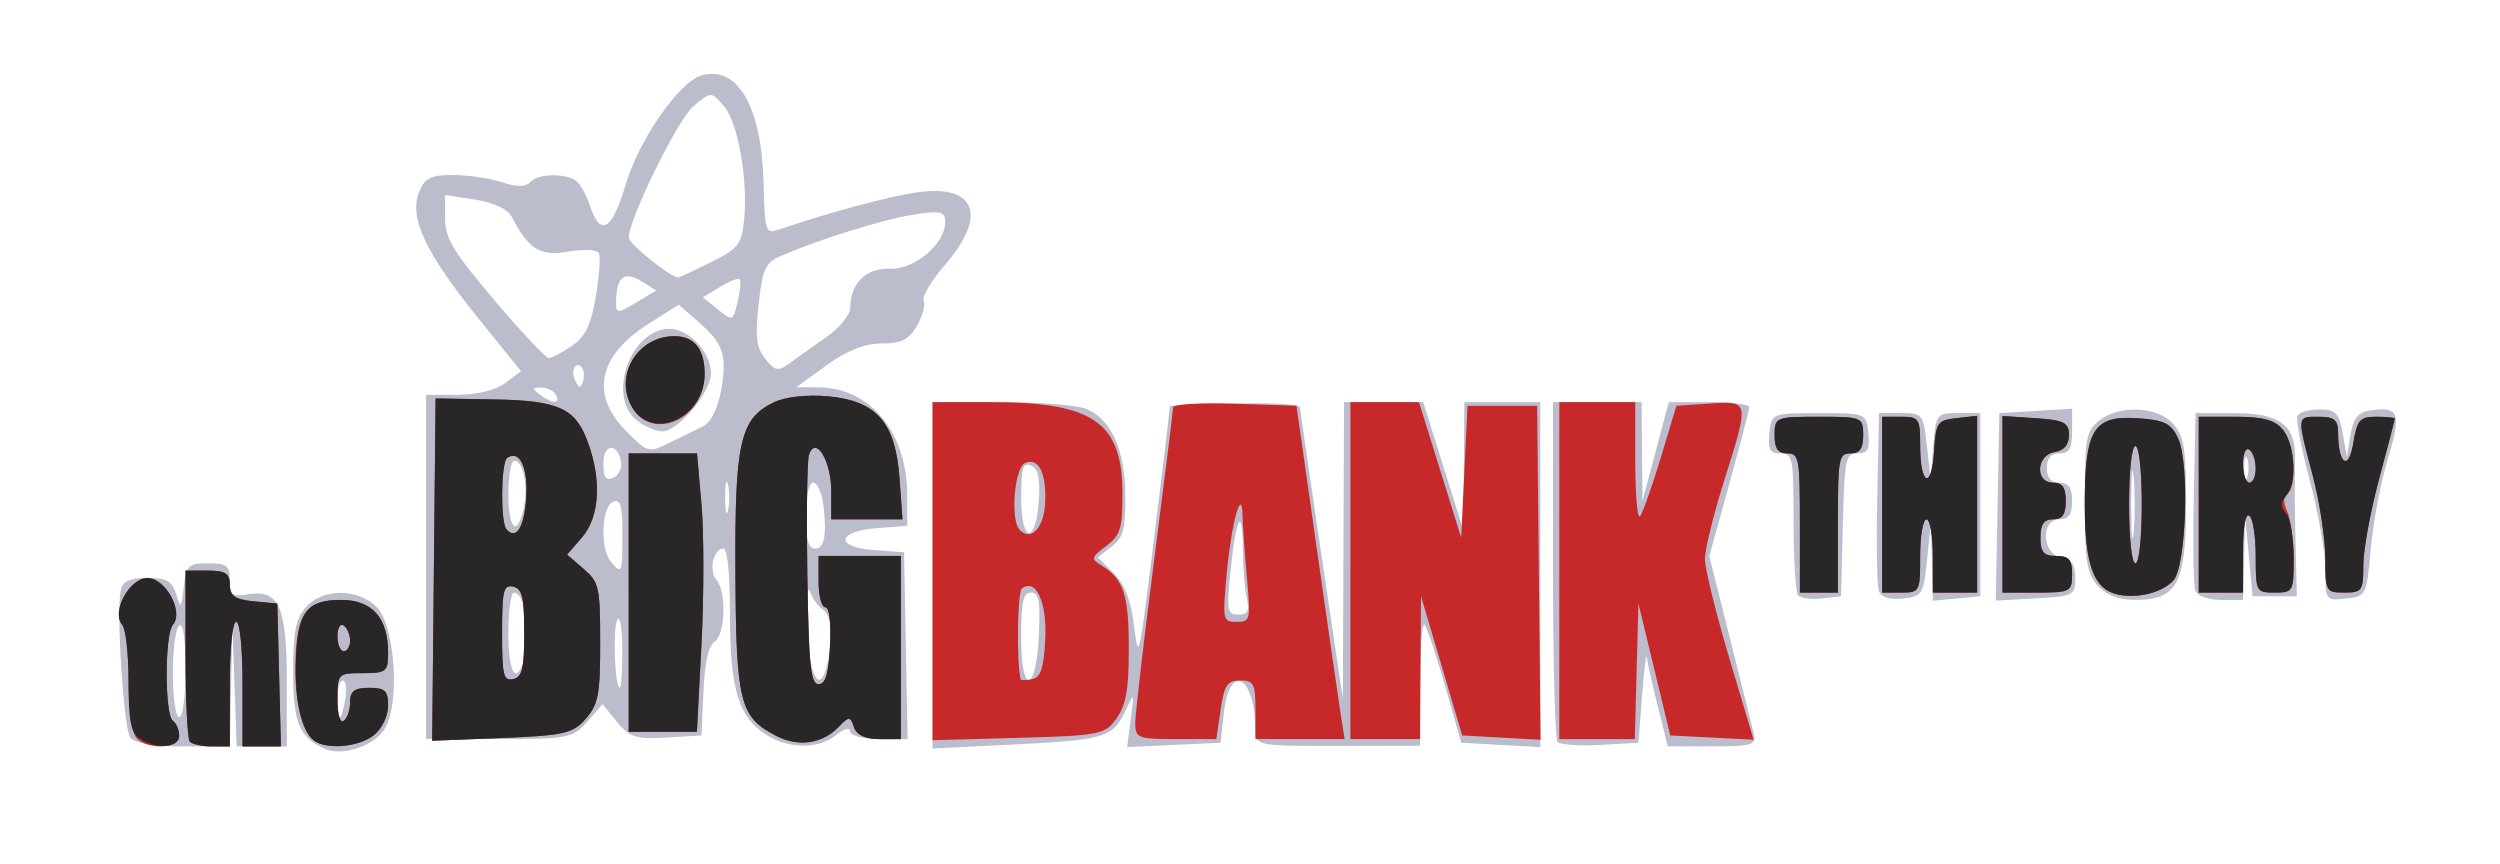 <?xml version="1.0" encoding="UTF-8" standalone="no"?>
<!-- Created with Inkscape (http://www.inkscape.org/) -->

<svg
   xmlns:dc="http://purl.org/dc/elements/1.1/"
   xmlns:cc="http://creativecommons.org/ns#"
   xmlns:rdf="http://www.w3.org/1999/02/22-rdf-syntax-ns#"
   xmlns:svg="http://www.w3.org/2000/svg"
   xmlns="http://www.w3.org/2000/svg"
   xmlns:sodipodi="http://sodipodi.sourceforge.net/DTD/sodipodi-0.dtd"
   xmlns:inkscape="http://www.inkscape.org/namespaces/inkscape"
   width="402"
   height="139"
   id="svg2"
   version="1.1"
   inkscape:version="0.48.2 r9819"
   sodipodi:docname="New document 1">
  <defs
     id="defs4" />
  <sodipodi:namedview
     id="base"
     pagecolor="#ffffff"
     bordercolor="#666666"
     borderopacity="1.0"
     inkscape:pageopacity="0.0"
     inkscape:pageshadow="2"
     inkscape:zoom="1.4"
     inkscape:cx="254.37558"
     inkscape:cy="29.485587"
     inkscape:document-units="px"
     inkscape:current-layer="layer1"
     showgrid="false"
     fit-margin-top="0"
     fit-margin-left="0"
     fit-margin-right="0"
     fit-margin-bottom="0"
     inkscape:window-width="1280"
     inkscape:window-height="752"
     inkscape:window-x="0"
     inkscape:window-y="0"
     inkscape:window-maximized="1" />
  <g
     inkscape:label="Layer 1"
     inkscape:groupmode="layer"
     id="layer1"
     transform="translate(-530.429,-654.291)">
    <g
       id="g3339"
       transform="matrix(1.018,0,0,1.178,-11.274,-122.485)">
      <path
         style="fill:#bbbdcc"
         d="m 583.429,761.618 c -4.072,-1.598 -5,-3.544 -5,-10.483 0,-5.512 0.39,-7.235 2,-8.845 2.539,-2.539 8.018,-2.616 11.057,-0.155 3.137,2.54 3.941,13.729 1.223,17.005 -1.842,2.22 -6.66,3.507 -9.28,2.478 z m 3.245,-6.828 c 0.263,-1.375 0.09,-2.5 -0.383,-2.5 -0.474,0 -0.861,1.125 -0.861,2.5 0,1.375 0.173,2.5 0.383,2.5 0.211,0 0.598,-1.125 0.861,-2.5 z m -33.992,5.25 c -1.025,-1.291 -2.195,-16.899 -1.499,-20 0.29,-1.292 1.391,-1.75 4.203,-1.75 3.057,0 3.962,0.445 4.578,2.25 0.698,2.045 0.806,1.954 1.18,-1 0.375,-2.956 0.722,-3.25 3.848,-3.25 2.931,0 3.437,0.342 3.437,2.327 0,1.987 0.414,2.266 2.839,1.91 4.922,-0.722 6.161,1.658 6.161,11.834 l 0,8.929 -3.96,0 -3.96,0 -0.337,-8.25 -0.337,-8.25 -0.204,8.25 -0.204,8.25 -7.378,0 c -4.706,0 -7.737,-0.453 -8.37,-1.25 z m 8.748,-9.309 c 0,-4.118 -0.372,-6.329 -1,-5.941 -0.55,0.34 -1,3.291 -1,6.559 0,3.294 0.446,5.941 1,5.941 0.565,0 1,-2.853 1,-6.559 z m 91.763,8.994 c -4.409,-2.393 -5.763,-6.24 -5.763,-16.385 0,-5.55 -0.399,-9.05 -1.031,-9.05 -1.595,0 -2.369,3 -1.101,4.267 1.618,1.618 1.402,7.483 -0.31,8.441 -0.945,0.529 -1.549,2.877 -1.75,6.8 l -0.307,5.992 -5.535,0.293 c -4.779,0.253 -5.847,-0.039 -7.818,-2.137 l -2.283,-2.43 -2.387,2.387 c -2.24,2.24 -3.096,2.387 -13.932,2.387 l -11.545,0 0,-23.5 0,-23.5 5.035,0 c 2.946,0 6.055,-0.668 7.495,-1.611 l 2.459,-1.612 -6.861,-7.346 c -8.238,-8.822 -10.83,-13.596 -9.255,-17.053 0.895,-1.964 1.827,-2.378 5.361,-2.378 2.353,0 5.832,0.446 7.731,0.99 2.28,0.654 3.79,0.654 4.443,0 1.164,-1.164 5.575,-1.288 7.278,-0.205 0.653,0.415 1.654,1.983 2.225,3.485 1.605,4.222 3.493,3.258 5.567,-2.842 2.106,-6.197 8.447,-14.121 12.015,-15.017 5.713,-1.434 9.533,4.288 9.816,14.702 0.176,6.468 0.336,6.937 2.19,6.394 8.407,-2.461 17.801,-4.644 22.217,-5.163 9.121,-1.072 10.976,3.197 4.292,9.881 -2.195,2.195 -3.732,4.412 -3.414,4.926 0.318,0.514 -0.146,2.04 -1.032,3.391 -1.263,1.927 -2.466,2.456 -5.589,2.456 -2.688,0 -5.521,0.968 -8.727,2.981 l -4.747,2.981 3.5,0.021 c 8.166,0.048 13.995,6.175 13.998,14.713 l 0.002,4.195 -4.672,0.305 c -6.414,0.418 -6.881,2.599 -0.642,2.997 l 4.814,0.307 0.28,12.75 0.28,12.75 -4.53,0 c -2.515,0 -4.53,-0.47 -4.53,-1.057 0,-0.592 -0.977,-0.373 -2.223,0.5 -2.772,1.941 -7.428,1.938 -11.015,-0.009 z m -22.778,-11.685 c -0.008,-2.888 -0.36,-4.708 -0.781,-4.046 -0.743,1.169 -0.392,9.296 0.401,9.296 0.217,0 0.388,-2.362 0.38,-5.25 z m 32.385,2 c 0.994,-3.708 0.713,-6.602 -0.723,-7.45 -0.744,-0.44 -1.609,-1.475 -1.921,-2.3 -0.786,-2.076 -0.867,5.045 -0.101,8.875 0.734,3.671 1.896,4.041 2.745,0.875 z m -47.977,-0.332 c 1.301,-3.39 0.341,-9.418 -1.5,-9.418 -0.491,0 -0.893,2.475 -0.893,5.5 0,5.314 1.141,7.181 2.393,3.918 z m 15.607,-17.387 c 0,-4.006 -0.291,-4.857 -1.5,-4.393 -1.815,0.696 -2.026,6.436 -0.3,8.162 1.754,1.754 1.8,1.658 1.8,-3.769 z m 32,-0.95 c 0,-1.605 -0.273,-3.63 -0.607,-4.5 -1.167,-3.04 -2.393,-1.545 -2.393,2.918 0,3.333 0.389,4.5 1.5,4.5 0.991,0 1.5,-0.991 1.5,-2.918 z m -47.568,-2.667 c 0.731,-2.911 -0.088,-6.415 -1.499,-6.415 -0.513,0 -0.933,2.025 -0.933,4.5 0,4.918 1.401,6.022 2.432,1.915 z m 32.257,-3.165 c -0.252,-0.963 -0.457,-0.175 -0.457,1.75 0,1.925 0.206,2.712 0.457,1.75 0.252,-0.963 0.252,-2.538 0,-3.5 z m -16.89,-3.043 c -0.527,-2.716 -2.799,-2.572 -2.799,0.178 0,1.893 0.4,2.399 1.549,1.958 0.852,-0.327 1.415,-1.288 1.25,-2.136 z m 13.028,-4.934 c 1.689,-0.695 3.173,-4.57 3.173,-8.287 0,-2.127 -0.929,-3.593 -3.538,-5.582 l -3.538,-2.698 -4.712,2.564 c -7.982,4.342 -9.322,9.672 -3.678,14.627 3.508,3.08 3.561,3.091 7.25,1.513 2.044,-0.875 4.313,-1.836 5.043,-2.136 z m -10.604,-0.83 c -4.717,-3.304 -0.875,-12.443 5.232,-12.443 3.076,0 6.545,3.221 6.545,6.077 0,2.578 -5.195,7.923 -7.701,7.923 -1.02,0 -2.855,-0.701 -4.077,-1.557 z m -12.723,-3.443 c -0.34,-0.55 -1.379,-0.993 -2.309,-0.985 -1.457,0.013 -1.484,0.149 -0.191,0.985 1.958,1.266 3.282,1.266 2.5,0 z m 4.104,-3.729 c -1.017,-1.017 -1.855,0.514 -1.021,1.863 0.63,1.019 0.866,1.02 1.204,0.004 0.232,-0.695 0.149,-1.535 -0.183,-1.867 z m 38.646,-4.163 c 2.062,-1.249 3.75,-3.048 3.75,-3.998 0,-3.305 2.526,-5.451 6.25,-5.311 3.891,0.146 8.75,-3.396 8.75,-6.379 0,-1.434 -0.725,-1.58 -5.011,-1.012 -4.781,0.634 -15.489,3.534 -21.134,5.723 -2.271,0.881 -2.742,1.804 -3.332,6.529 -0.561,4.487 -0.366,5.859 1.057,7.431 1.51,1.668 2.026,1.75 3.832,0.609 1.148,-0.726 3.775,-2.341 5.837,-3.59 z m -40.256,1.237 c 2.172,-1.283 3.029,-2.802 3.81,-6.749 0.554,-2.801 0.771,-5.474 0.484,-5.94 -0.288,-0.466 -2.471,-0.555 -4.852,-0.198 -4.447,0.667 -6.232,-0.292 -8.935,-4.801 -0.598,-0.997 -2.912,-1.922 -5.75,-2.298 l -4.75,-0.63 0,3.218 c 0,2.67 1.325,4.567 7.781,11.136 4.279,4.355 8.147,7.918 8.596,7.918 0.448,0 2.076,-0.745 3.618,-1.655 z m 26.561,-9.123 c -0.208,-0.208 -1.604,0.264 -3.102,1.048 l -2.723,1.427 2.376,1.665 c 2.31,1.618 2.397,1.588 3.102,-1.048 0.399,-1.492 0.555,-2.883 0.347,-3.091 z m -15.619,0.244 c -2.645,-1.415 -3.892,-0.521 -3.921,2.81 -0.014,1.673 0.168,1.681 3.164,0.131 l 3.18,-1.644 -2.423,-1.297 z m 11.028,-2.546 c 4.318,-1.857 4.88,-2.466 5.256,-5.687 0.652,-5.582 -0.935,-13.391 -3.176,-15.632 -2.012,-2.012 -2.017,-2.012 -4.78,-0.025 -2.479,1.784 -10.209,15.341 -10.249,17.978 -0.013,0.831 6.449,5.325 7.798,5.424 0.173,0.013 2.491,-0.913 5.15,-2.057 z m 35.035,42.724 0,-23.644 10.935,0 c 6.014,0 12.066,0.43 13.448,0.955 3.909,1.486 6.01,5.573 6.067,11.8 0.042,4.587 -0.314,5.74 -2.151,6.961 l -2.201,1.463 2.502,2.16 c 1.755,1.515 2.718,3.653 3.223,7.16 0.69,4.786 0.802,4.443 2.606,-8 1.037,-7.15 2.152,-15.025 2.478,-17.5 l 0.593,-4.5 10.25,-0.285 c 5.638,-0.157 10.271,0.068 10.297,0.5 0.026,0.432 1.557,9.56 3.403,20.285 l 3.356,19.5 0.097,-20.25 0.097,-20.25 6.25,0.003 6.25,0.003 3.175,8.747 3.175,8.747 0.075,-8.75 0.075,-8.75 6,0 6,0 0,23.548 0,23.548 -6.24,-0.298 -6.24,-0.298 -2.547,-7.703 c -1.401,-4.237 -2.868,-8.024 -3.26,-8.417 -0.392,-0.392 -0.713,3.166 -0.713,7.908 l 0,8.621 -13,0.022 c -12.777,0.022 -13,-0.016 -13.014,-2.205 -0.046,-7.444 -4.105,-9.249 -4.986,-2.217 l -0.5,3.99 -7.388,0.297 -7.388,0.297 0.585,-3.797 c 0.578,-3.746 0.566,-3.761 -0.831,-1.165 -1.967,3.653 -3.267,3.991 -17.727,4.61 l -12.75,0.546 0,-23.644 z m 16.8,8.027 c 0.242,-4.584 0.003,-5.671 -1.25,-5.671 -1.23,0 -1.55,1.256 -1.55,6.083 0,8.078 2.369,7.729 2.8,-0.412 z m 32.83,-4.921 c -0.332,-1.238 -0.609,-4.237 -0.617,-6.667 -0.019,-6.05 -1.064,-4.507 -1.931,2.851 -0.657,5.575 -0.559,6.065 1.218,6.065 1.517,0 1.803,-0.485 1.33,-2.25 z M 696.23,727.59 c 0.218,-2.933 -0.125,-4.209 -1.25,-4.641 -1.276,-0.489 -1.551,0.303 -1.551,4.457 0,6.208 2.341,6.362 2.801,0.184 z m 81.908,33.077 c -0.39,-0.39 -0.709,-10.984 -0.709,-23.542 l 0,-22.833 7,0 7,0 0.066,6.75 0.066,6.75 2.083,-6.75 2.083,-6.75 6.351,0 c 3.493,0 6.351,0.305 6.351,0.678 0,0.373 -1.421,5.101 -3.157,10.508 l -3.157,9.83 3.264,11.242 c 1.795,6.183 3.494,12.03 3.774,12.992 0.452,1.549 -0.298,1.75 -6.536,1.75 l -7.046,0 -1.571,-5.404 c -0.864,-2.972 -1.649,-6.01 -1.744,-6.75 -0.095,-0.74 -0.432,1.579 -0.75,5.154 l -0.577,6.5 -6.041,0.292 c -3.323,0.161 -6.36,-0.027 -6.75,-0.417 z m 38.005,-19.995 c -0.393,-0.393 -0.714,-4.914 -0.714,-10.047 0,-8.767 -0.125,-9.333 -2.066,-9.333 -1.664,0 -2.005,-0.535 -1.75,-2.75 0.314,-2.727 0.378,-2.75 7.816,-2.75 7.438,0 7.503,0.023 7.816,2.75 0.253,2.201 -0.089,2.75 -1.714,2.75 -1.882,0 -2.051,0.712 -2.316,9.75 l -0.286,9.75 -3.036,0.297 c -1.67,0.164 -3.357,-0.024 -3.75,-0.417 z m 12.745,-0.628 c -0.29,-0.756 -0.4,-6.522 -0.243,-12.814 l 0.285,-11.439 3.5,0 c 3.398,0 3.516,0.131 4.065,4.5 l 0.565,4.5 0.435,-4.5 c 0.425,-4.393 0.518,-4.5 3.935,-4.5 l 3.5,0 0,12.5 0,12.5 -3.75,0.31 -3.75,0.31 -0.157,-5.31 -0.157,-5.31 -0.593,5 c -0.566,4.769 -0.743,5.014 -3.85,5.314 -2.077,0.2 -3.448,-0.184 -3.785,-1.061 z m 18.761,-11.454 0.28,-12.799 5.75,-0.3 5.75,-0.3 0,3.05 c 0,2.383 -0.437,3.05 -2,3.05 -1.333,0 -2,0.667 -2,2 0,1.333 0.667,2 2,2 1.467,0 2,0.667 2,2.5 0,1.833 -0.533,2.5 -2,2.5 -3.01,0 -2.781,4.75 0.25,5.18 1.648,0.234 2.25,0.988 2.25,2.82 0,2.37 -0.328,2.516 -6.28,2.799 l -6.28,0.298 0.28,-12.799 z m 15.78,10.701 c -1.718,-1.718 -2,-3.333 -2,-11.443 0,-8.625 0.193,-9.578 2.223,-11 3.186,-2.231 9.334,-2 11.777,0.443 1.704,1.704 2,3.333 2,11 0,10.741 -1.39,13 -8,13 -2.667,0 -4.667,-0.667 -6,-2 z m 5.728,-14.75 c -0.216,-2.062 -0.392,-0.375 -0.392,3.75 0,4.125 0.177,5.812 0.392,3.75 0.216,-2.062 0.216,-5.438 0,-7.5 z m 9.706,15.439 c -0.277,-0.721 -0.375,-6.459 -0.219,-12.75 l 0.285,-11.439 6.223,0.009 c 7.109,0.01 9.594,1.624 9.495,6.167 -0.088,4.046 -0.06,7.077 0.122,13.325 l 0.16,5.5 -3.5,0 -3.5,0 -0.587,-5.5 -0.587,-5.5 -0.163,5.75 -0.163,5.75 -3.531,0 c -1.99,0 -3.751,-0.572 -4.035,-1.311 z m 8.228,-17.939 c -0.277,-0.688 -0.504,-0.125 -0.504,1.25 0,1.375 0.227,1.938 0.504,1.25 0.277,-0.688 0.277,-1.812 0,-2.5 z m 12.323,15.063 c -0.008,-2.372 -1.119,-7.867 -2.468,-12.211 -1.349,-4.343 -2.216,-8.281 -1.926,-8.75 0.29,-0.469 1.862,-0.853 3.493,-0.853 2.54,0 3.064,0.467 3.649,3.25 l 0.683,3.25 0.549,-3 c 0.397,-2.17 1.19,-3.091 2.865,-3.329 4.828,-0.686 5.266,0.248 3.061,6.533 -1.118,3.188 -2.339,8.721 -2.712,12.296 -0.672,6.441 -0.708,6.503 -3.929,6.813 -3.211,0.31 -3.25,0.261 -3.265,-4 z"
         id="path3345"
         inkscape:connector-curvature="0" />
      <path
         style="fill:#c7292b"
         d="m 553.629,760.091 c -0.691,-0.691 -1.2,-4 -1.2,-7.8 0,-3.63 -0.45,-7.05 -1,-7.6 -1.762,-1.762 1.134,-6.384 4,-6.384 2.866,0 5.762,4.622 4,6.384 -1.302,1.302 -1.302,12.296 -2e-4,13.1 0.55,0.34 1,1.266 1,2.059 0,1.781 -5.08,1.961 -6.8,0.241 z m 8.467,0.533 c -0.367,-0.367 -0.667,-5.767 -0.667,-12 l 0,-11.333 3.5,0 c 2.797,0 3.5,0.39 3.5,1.94 0,1.52 0.812,2.007 3.75,2.25 l 3.75,0.31 0.286,9.75 0.286,9.75 -3.036,0 -3.036,0 0,-8.5 c 0,-5 -0.412,-8.5 -1,-8.5 -0.588,0 -1,3.5 -1,8.5 l 0,8.5 -2.833,0 c -1.558,0 -3.133,-0.3 -3.5,-0.667 z m 19.646,-0.119 c -1.967,-1.25 -3.13,-5.543 -2.952,-10.89 0.219,-6.564 1.742,-8.324 7.205,-8.324 4.916,0 7.434,2.447 7.434,7.223 0,2.574 -0.293,2.777 -4,2.777 -3.917,0 -4,0.073 -4,3.559 0,2.118 0.405,3.309 1,2.941 0.55,-0.34 1,-1.491 1,-2.559 0,-1.49 0.697,-1.941 3,-1.941 2.515,0 3,0.395 3,2.443 0,1.391 -0.957,3.114 -2.223,4 -2.336,1.636 -7.449,2.053 -9.465,0.771 z m 5.687,-13.655 c 0,-0.793 -0.45,-1.719 -1,-2.059 -0.55,-0.34 -1,0.309 -1,1.441 0,1.132 0.45,2.059 1,2.059 0.55,0 1,-0.648 1,-1.441 z m 67.325,13.005 c -5.78,-2.556 -6.355,-4.531 -6.465,-22.237 -0.112,-17.897 0.722,-21.082 6.097,-23.309 1.799,-0.745 5.336,-1.075 8.612,-0.803 7.644,0.634 10.582,3.573 11.216,11.221 l 0.461,5.565 -5.624,0 -5.624,0 0,-3.878 c 0,-4.126 -2.488,-7.622 -3.516,-4.941 -0.297,0.774 -0.415,8.137 -0.262,16.363 0.232,12.504 0.524,14.956 1.778,14.956 1.104,0 1.58,-1.384 1.802,-5.25 0.184,-3.199 -0.109,-5.25 -0.75,-5.25 -0.579,0 -1.052,-1.575 -1.052,-3.5 l 0,-3.5 6.5,0 6.5,0 0,12.5 0,12.5 -3.393,0 c -2.219,0 -3.61,-0.566 -4.021,-1.636 -0.569,-1.484 -0.789,-1.491 -2.357,-0.078 -2.614,2.356 -6.369,2.84 -9.904,1.278 z m -54.094,-22.702 0.269,-23.361 9.091,0.13 c 10.412,0.149 13.011,1.175 14.993,5.919 2.172,5.2 1.809,10.148 -0.947,12.905 l -2.362,2.362 2.612,1.95 c 2.441,1.822 2.612,2.481 2.612,10.062 0,7.091 -0.285,8.397 -2.262,10.377 -2.02,2.022 -3.442,2.305 -13.269,2.642 l -11.006,0.377 0.269,-23.361 z m 14.269,8.639 c 0,-4.893 -0.316,-6.034 -1.75,-6.31 -1.525,-0.294 -1.75,0.518 -1.75,6.31 0,5.792 0.225,6.603 1.75,6.31 1.434,-0.276 1.75,-1.416 1.75,-6.31 z m 0.315,-18.479 c 0.301,-4.133 -1.076,-6.596 -3.017,-5.396 -0.975,0.603 -1.068,8.772 -0.11,9.729 1.538,1.538 2.83,-0.253 3.127,-4.333 z m 64.185,10.056 0,-23.077 9.25,0.006 c 16.256,0.01 20.75,2.74 20.75,12.606 0,4.638 -0.34,5.565 -2.578,7.032 -2.387,1.564 -2.443,1.76 -0.75,2.647 3.497,1.832 4.328,4 4.328,11.29 0,5.593 -0.426,7.724 -1.909,9.559 -1.81,2.238 -2.617,2.378 -15.5,2.688 l -13.591,0.327 0,-23.077 z m 17.797,9.324 c 0.297,-5.085 -1.43,-8.365 -3.673,-6.978 -0.721,0.446 -0.885,9.985 -0.213,12.399 0.05,0.178 0.877,0.174 1.84,-0.009 1.343,-0.255 1.819,-1.513 2.047,-5.412 z m -0.036,-18.41 c 0.314,-4.195 -0.975,-6.507 -3.16,-5.669 -1.643,0.631 -2.337,7.607 -0.9,9.045 1.708,1.708 3.81,-0.041 4.06,-3.376 z m 14.257,29.758 c 0.01,-1.238 1.357,-11.25 2.994,-22.25 1.637,-11 2.979,-20.354 2.982,-20.786 0.003,-0.432 4.39,-0.657 9.748,-0.5 l 9.742,0.286 3.207,19.5 c 1.764,10.725 3.475,20.962 3.803,22.75 l 0.596,3.25 -7.045,0 -7.045,0 0,-4 c 0,-3.561 -0.265,-4 -2.412,-4 -2.035,0 -2.518,0.626 -3.088,4 l -0.676,4 -6.412,0 c -5.988,0 -6.411,-0.149 -6.394,-2.25 z m 17.624,-19.897 c -0.353,-3.381 -0.656,-7.093 -0.673,-8.25 -0.063,-4.373 -1.768,0.868 -2.487,7.647 -0.695,6.553 -0.65,6.75 1.543,6.75 2.17,0 2.234,-0.242 1.617,-6.147 z m 16.358,-0.853 0,-23 5.417,0 5.417,0 3.333,9.25 3.333,9.25 0.5,-9 0.5,-9 5.5,0 5.5,0 0.269,22.798 0.269,22.798 -6.189,-0.298 -6.189,-0.298 -3.252,-9.5 -3.252,-9.5 -0.079,9.75 -0.079,9.75 -5.5,0 -5.5,0 0,-23 z m 33,0 0,-23 6,0 6,0 0,8.167 c 0,4.492 0.337,7.83 0.748,7.418 0.412,-0.412 1.874,-3.974 3.25,-7.917 l 2.502,-7.168 5.25,-0.302 c 6.308,-0.363 6.292,-0.436 2.25,10.64 -1.65,4.521 -3,9.283 -3,10.581 0,1.298 1.731,7.379 3.846,13.513 l 3.846,11.153 -6.583,-0.292 -6.583,-0.292 -2.513,-9 -2.513,-9 -0.288,9.25 -0.288,9.25 -5.962,0 -5.962,0 0,-23 z m -147,3 0,-19 5.399,0 5.399,0 0.709,7.056 c 0.39,3.881 0.386,12.431 -0.009,19 l -0.718,11.944 -5.389,0 -5.389,0 0,-19 z m 235.259,0.27 c -3.842,-0.697 -5.259,-4.003 -5.259,-12.27 0,-10.272 1.362,-12.204 8.317,-11.799 4.303,0.251 5.347,0.704 6.447,2.799 1.812,3.453 1.256,17.441 -0.769,19.346 -1.757,1.653 -5.582,2.496 -8.735,1.924 z m 3.741,-12.27 c 0,-4.667 -0.417,-8 -1,-8 -0.583,0 -1,3.333 -1,8 0,4.667 0.417,8 1,8 0.583,0 1,-3.333 1,-8 z m -54,2.5 c 0,-8.833 -0.14,-9.5 -2,-9.5 -1.467,0 -2,-0.667 -2,-2.5 0,-2.429 0.2,-2.5 7,-2.5 6.8,0 7,0.071 7,2.5 0,1.833 -0.533,2.5 -2,2.5 -1.86,0 -2,0.667 -2,9.5 l 0,9.5 -3,0 -3,0 0,-9.5 z m 13,-2.5 0,-12 3,0 c 2.826,0 3,0.229 3,3.941 0,5.419 1.81,6.107 2.191,0.832 0.29,-4.015 0.505,-4.292 3.559,-4.586 l 3.25,-0.313 0,12.063 0,12.063 -3.5,0 -3.5,0 0,-5 c 0,-2.75 -0.45,-5 -1,-5 -0.55,0 -1,2.25 -1,5 0,4.889 -0.067,5 -3,5 l -3,0 0,-12 z m 19,-0.052 0,-12.052 5.25,0.302 c 4.483,0.258 5.25,0.595 5.25,2.302 0,1.313 -0.773,2.11 -2.25,2.32 -2.926,0.416 -3.151,4.18 -0.25,4.18 1.467,0 2,0.667 2,2.5 0,1.833 -0.533,2.5 -2,2.5 -1.467,0 -2,0.667 -2,2.5 0,2 0.5,2.5 2.5,2.5 2,0 2.5,0.5 2.5,2.5 0,2.364 -0.3,2.5 -5.5,2.5 l -5.5,0 0,-12.052 z m 31,0.052 0,-12 5.845,0 c 4.393,0 6.256,0.454 7.5,1.829 1.816,2.007 2.244,7.689 0.652,8.673 -0.67,0.414 -0.67,1.241 0,2.493 0.551,1.03 1.003,3.928 1.003,6.439 0,4.406 -0.105,4.566 -3,4.566 -2.929,0 -3,-0.118 -3,-4.941 0,-2.718 -0.45,-5.219 -1,-5.559 -0.621,-0.384 -1,1.49 -1,4.941 l 0,5.559 -3.5,0 -3.5,0 0,-12 z m 9,-4.941 c 0,-1.068 -0.45,-2.219 -1,-2.559 -0.567,-0.351 -1,0.49 -1,1.941 0,1.407 0.45,2.559 1,2.559 0.55,0 1,-0.873 1,-1.941 z m 10.992,12.191 c -0.004,-2.612 -0.901,-7.675 -1.992,-11.25 -2.518,-8.246 -2.549,-8 1,-8 2.44,0 3.003,0.42 3.015,2.25 0.029,4.279 1.677,5.205 2.4,1.349 0.594,-3.168 1.029,-3.599 3.63,-3.599 1.625,0 2.948,0.113 2.94,0.25 -0.008,0.138 -1.133,3.85 -2.5,8.25 -1.367,4.4 -2.485,9.688 -2.485,11.75 -1.3e-4,3.5 -0.2,3.75 -3,3.75 -2.911,0 -3,-0.141 -3.008,-4.75 z M 631.925,714.926 c -2.816,-4.297 0.917,-9.635 6.738,-9.635 3.137,0 4.766,1.778 4.766,5.2 0,6.114 -8.305,9.316 -11.504,4.435 z"
         id="path3343"
         inkscape:connector-curvature="0" />
      <path
         style="fill:#292627"
         d="m 554.179,760.211 c -1.393,-0.811 -1.75,-2.396 -1.75,-7.77 0,-3.713 -0.45,-7.2 -1,-7.751 -1.762,-1.762 1.134,-6.384 4,-6.384 2.866,0 5.762,4.622 4,6.384 -1.302,1.302 -1.302,12.296 -2e-4,13.1 0.55,0.34 1,1.266 1,2.059 0,1.669 -3.643,1.879 -6.25,0.361 z m 7.917,0.413 c -0.367,-0.367 -0.667,-5.767 -0.667,-12 l 0,-11.333 3.5,0 c 2.797,0 3.5,0.39 3.5,1.94 0,1.52 0.812,2.007 3.75,2.25 l 3.75,0.31 0.286,9.75 0.286,9.75 -3.036,0 -3.036,0 0,-8.5 c 0,-5 -0.412,-8.5 -1,-8.5 -0.588,0 -1,3.5 -1,8.5 l 0,8.5 -2.833,0 c -1.558,0 -3.133,-0.3 -3.5,-0.667 z m 19.646,-0.119 c -1.985,-1.262 -3.091,-5.459 -2.875,-10.907 0.265,-6.665 1.674,-8.308 7.128,-8.308 4.916,0 7.434,2.447 7.434,7.223 0,2.574 -0.293,2.777 -4,2.777 -3.917,0 -4,0.073 -4,3.559 0,2.118 0.405,3.309 1,2.941 0.55,-0.34 1,-1.491 1,-2.559 0,-1.49 0.697,-1.941 3,-1.941 2.515,0 3,0.395 3,2.443 0,1.391 -0.957,3.114 -2.223,4 -2.336,1.636 -7.449,2.053 -9.465,0.771 z m 5.687,-13.655 c 0,-0.793 -0.45,-1.719 -1,-2.059 -0.55,-0.34 -1,0.309 -1,1.441 0,1.132 0.45,2.059 1,2.059 0.55,0 1,-0.648 1,-1.441 z m 67.325,13.005 c -5.78,-2.556 -6.355,-4.531 -6.465,-22.237 -0.112,-17.897 0.722,-21.082 6.097,-23.309 1.799,-0.745 5.336,-1.075 8.612,-0.803 7.644,0.634 10.582,3.573 11.216,11.221 l 0.461,5.565 -5.624,0 -5.624,0 0,-3.878 c 0,-4.126 -2.488,-7.622 -3.516,-4.941 -0.297,0.774 -0.415,8.137 -0.262,16.363 0.232,12.504 0.524,14.956 1.778,14.956 1.104,0 1.58,-1.384 1.802,-5.25 0.184,-3.199 -0.109,-5.25 -0.75,-5.25 -0.579,0 -1.052,-1.575 -1.052,-3.5 l 0,-3.5 6.5,0 6.5,0 0,12.5 0,12.5 -3.393,0 c -2.219,0 -3.61,-0.566 -4.021,-1.636 -0.569,-1.484 -0.789,-1.491 -2.357,-0.078 -2.614,2.356 -6.369,2.84 -9.904,1.278 z m -54.094,-22.702 0.269,-23.361 9.091,0.13 c 10.412,0.149 13.011,1.175 14.993,5.919 2.172,5.2 1.809,10.148 -0.947,12.905 l -2.362,2.362 2.612,1.95 c 2.441,1.822 2.612,2.481 2.612,10.062 0,7.091 -0.285,8.397 -2.262,10.377 -2.02,2.022 -3.442,2.305 -13.269,2.642 l -11.006,0.377 0.269,-23.361 z m 14.269,8.639 c 0,-4.893 -0.316,-6.034 -1.75,-6.31 -1.525,-0.294 -1.75,0.518 -1.75,6.31 0,5.792 0.225,6.603 1.75,6.31 1.434,-0.276 1.75,-1.416 1.75,-6.31 z m 0.315,-18.479 c 0.301,-4.133 -1.076,-6.596 -3.017,-5.396 -0.975,0.603 -1.068,8.772 -0.11,9.729 1.538,1.538 2.83,-0.253 3.127,-4.333 z m 16.185,12.979 0,-19 5.399,0 5.399,0 0.709,7.056 c 0.39,3.881 0.386,12.431 -0.009,19 l -0.718,11.944 -5.389,0 -5.389,0 0,-19 z m 235.259,0.27 c -3.842,-0.697 -5.259,-4.003 -5.259,-12.27 0,-10.272 1.362,-12.204 8.317,-11.799 4.303,0.251 5.347,0.704 6.447,2.799 1.812,3.453 1.256,17.441 -0.769,19.346 -1.757,1.653 -5.582,2.496 -8.735,1.924 z m 3.741,-12.27 c 0,-4.667 -0.417,-8 -1,-8 -0.583,0 -1,3.333 -1,8 0,4.667 0.417,8 1,8 0.583,0 1,-3.333 1,-8 z m -54,2.5 c 0,-8.833 -0.14,-9.5 -2,-9.5 -1.467,0 -2,-0.667 -2,-2.5 0,-2.429 0.2,-2.5 7,-2.5 6.8,0 7,0.071 7,2.5 0,1.833 -0.533,2.5 -2,2.5 -1.86,0 -2,0.667 -2,9.5 l 0,9.5 -3,0 -3,0 0,-9.5 z m 13,-2.5 0,-12 3,0 c 2.826,0 3,0.229 3,3.941 0,5.419 1.81,6.107 2.191,0.832 0.29,-4.015 0.505,-4.292 3.559,-4.586 l 3.25,-0.313 0,12.063 0,12.063 -3.5,0 -3.5,0 0,-5 c 0,-2.75 -0.45,-5 -1,-5 -0.55,0 -1,2.25 -1,5 0,4.889 -0.067,5 -3,5 l -3,0 0,-12 z m 19,-0.052 0,-12.052 5.25,0.302 c 4.483,0.258 5.25,0.595 5.25,2.302 0,1.313 -0.773,2.11 -2.25,2.32 -2.926,0.416 -3.151,4.18 -0.25,4.18 1.467,0 2,0.667 2,2.5 0,1.833 -0.533,2.5 -2,2.5 -1.467,0 -2,0.667 -2,2.5 0,2 0.5,2.5 2.5,2.5 2,0 2.5,0.5 2.5,2.5 0,2.364 -0.3,2.5 -5.5,2.5 l -5.5,0 0,-12.052 z m 31,0.052 0,-12 5.845,0 c 4.393,0 6.256,0.454 7.5,1.829 1.929,2.132 2.188,7.238 0.455,8.971 -0.933,0.933 -0.933,1.467 0,2.4 0.66,0.66 1.2,3.36 1.2,6 0,4.667 -0.083,4.8 -3,4.8 -2.929,0 -3,-0.118 -3,-4.941 0,-2.718 -0.45,-5.219 -1,-5.559 -0.621,-0.384 -1,1.49 -1,4.941 l 0,5.559 -3.5,0 -3.5,0 0,-12 z m 9,-4.941 c 0,-1.068 -0.45,-2.219 -1,-2.559 -0.567,-0.351 -1,0.49 -1,1.941 0,1.407 0.45,2.559 1,2.559 0.55,0 1,-0.873 1,-1.941 z m 10.992,12.191 c -0.004,-2.612 -0.901,-7.675 -1.992,-11.25 -2.518,-8.246 -2.549,-8 1,-8 2.44,0 3.003,0.42 3.015,2.25 0.029,4.279 1.677,5.205 2.4,1.349 0.594,-3.168 1.029,-3.599 3.63,-3.599 1.625,0 2.948,0.113 2.94,0.25 -0.008,0.138 -1.133,3.85 -2.5,8.25 -1.367,4.4 -2.485,9.688 -2.485,11.75 -1.3e-4,3.5 -0.2,3.75 -3,3.75 -2.911,0 -3,-0.141 -3.008,-4.75 z M 631.925,714.926 c -2.816,-4.297 0.917,-9.635 6.738,-9.635 3.126,0 4.766,1.776 4.766,5.161 0,5.994 -8.373,9.251 -11.504,4.474 z"
         id="path3341"
         inkscape:connector-curvature="0" />
    </g>
  </g>
</svg>

